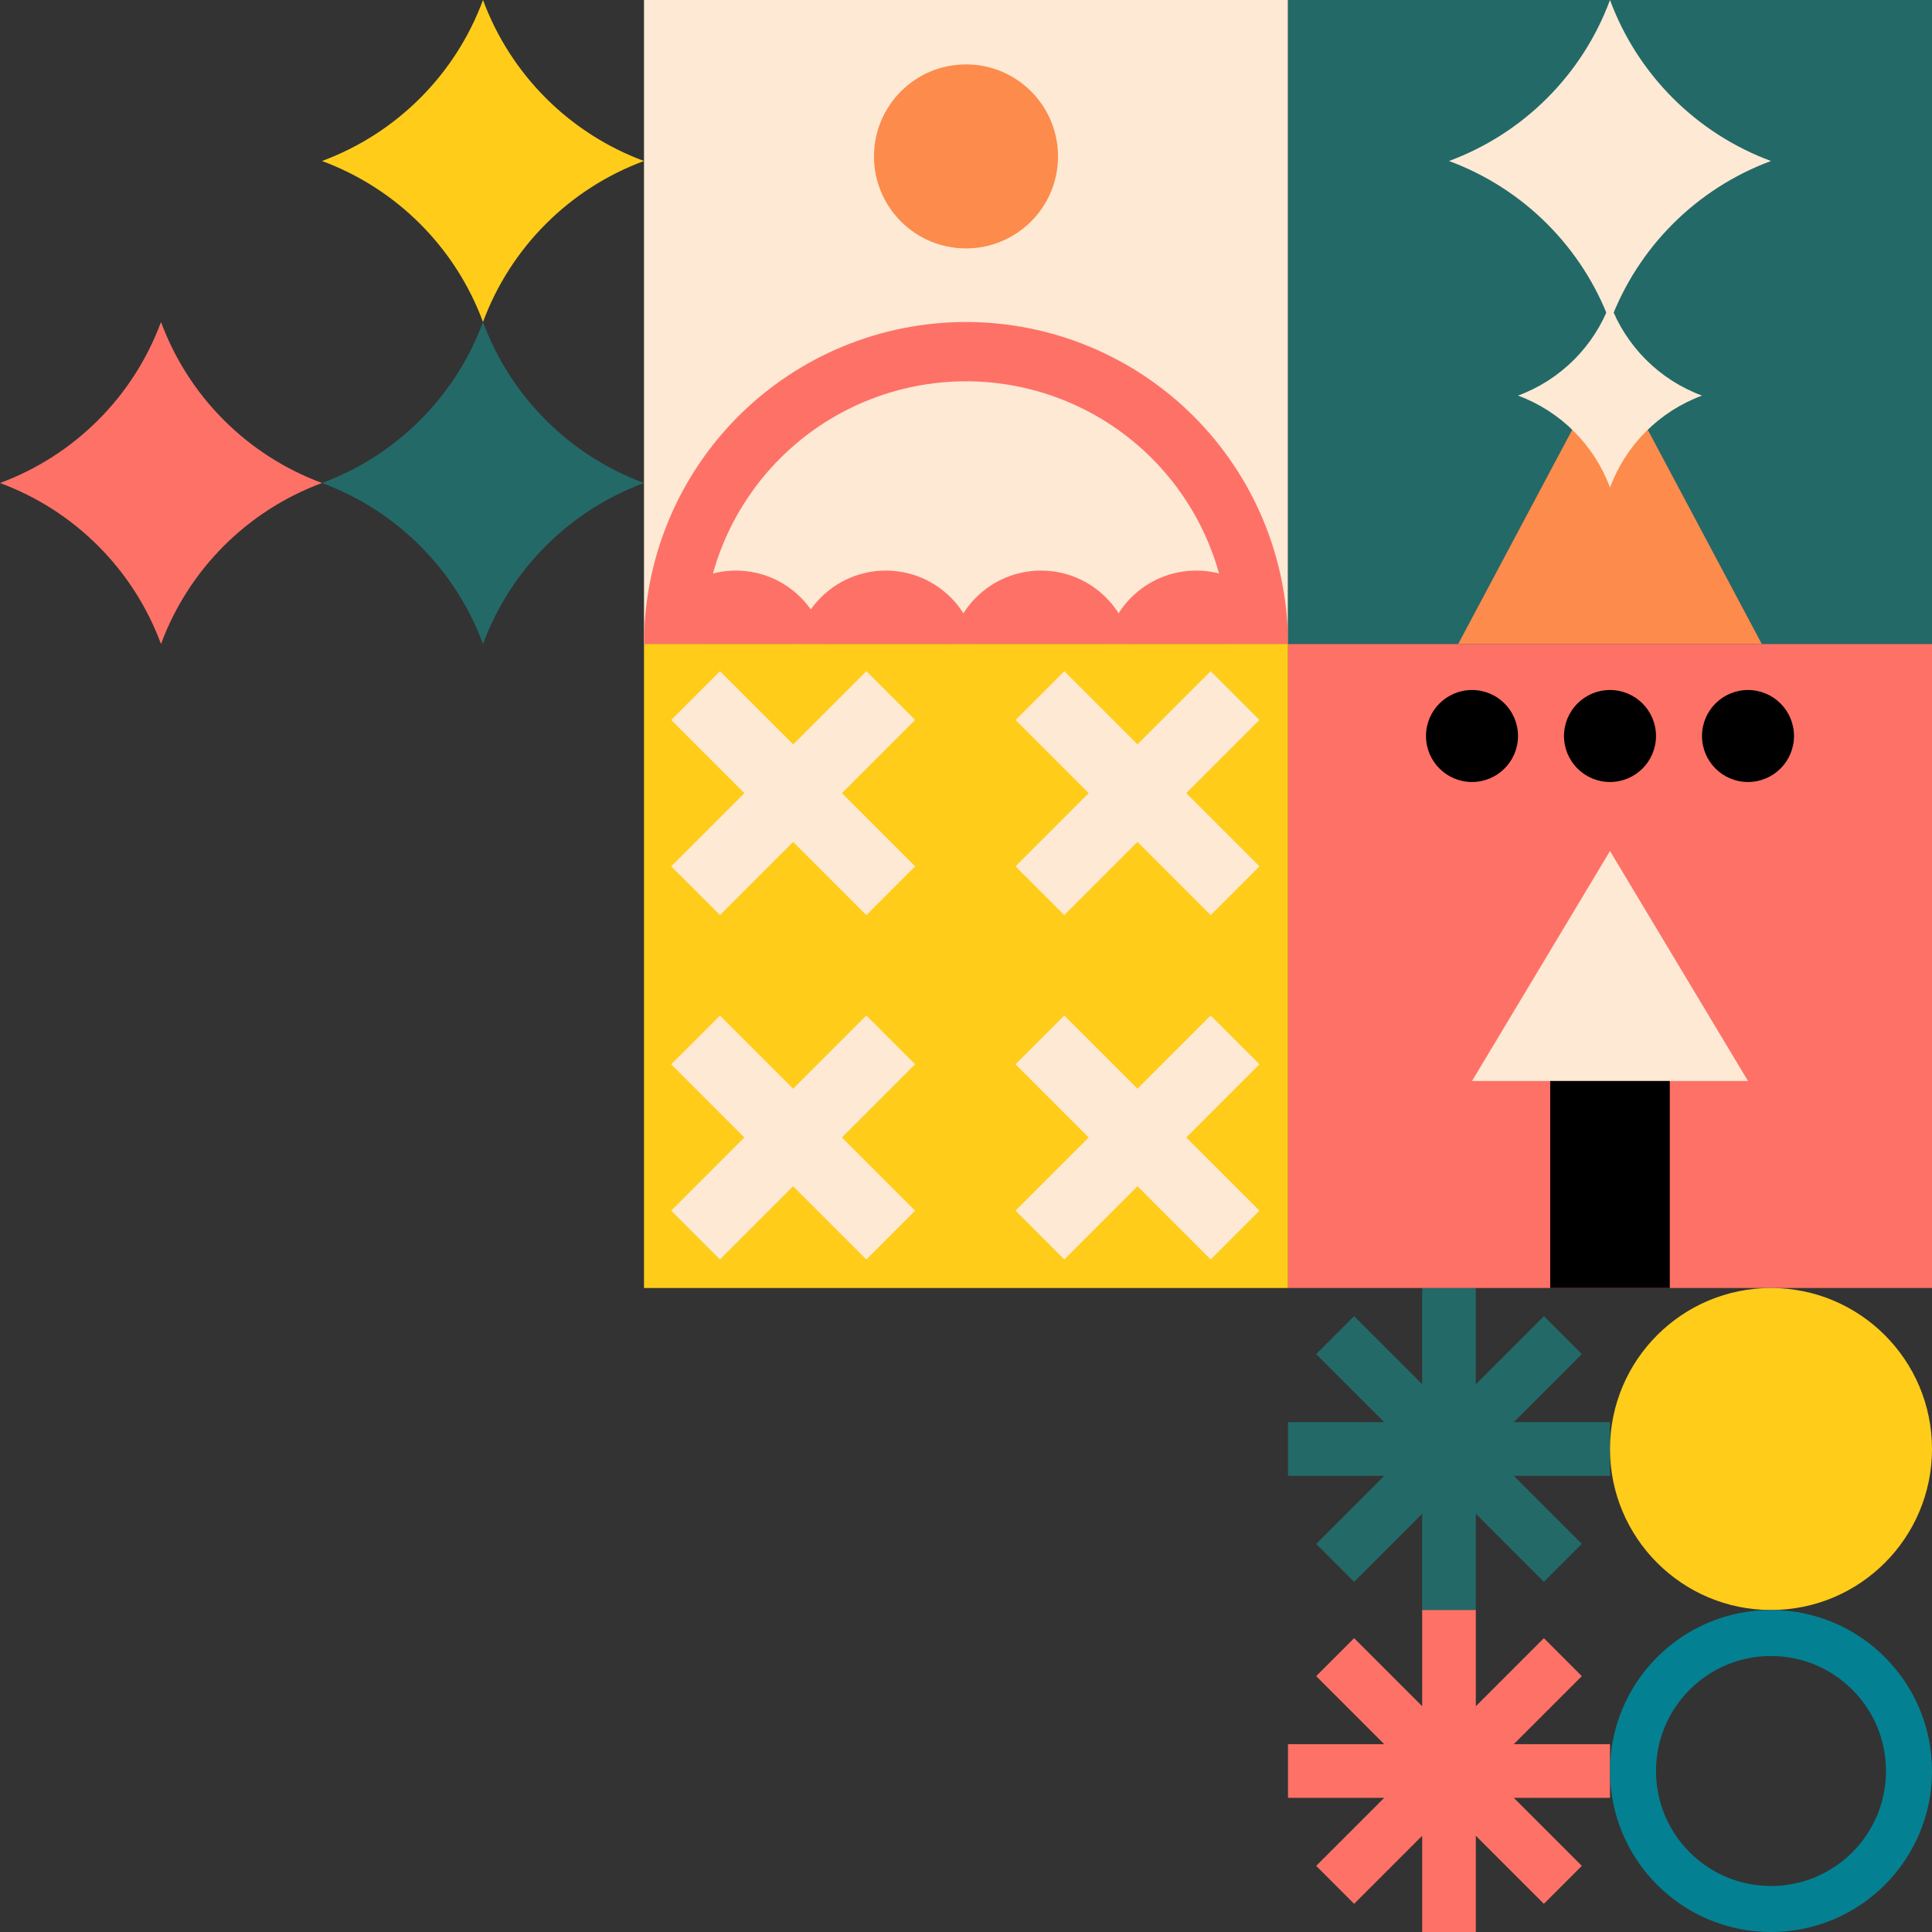 <svg width="420" height="420" viewBox="0 0 420 420" fill="none" xmlns="http://www.w3.org/2000/svg">
<rect x="0" y="0" width="420" height="420" fill="#333333" stroke="none"/>
<path d="M35 70C41 86.215 53.785 99 70 105C53.785 111 41 123.785 35 140C29 123.785 16.215 111 0 105C16.215 99 29 86.215 35 70Z" fill="#FE7167"/>
<path d="M105 70C111 86.215 123.785 99 140 105C123.785 111 111 123.785 105 140C99 123.785 86.215 111 70 105C86.215 99 99 86.215 105 70Z" fill="#236967"/>
<path d="M105 0C111 16.215 123.785 29 140 35C123.785 41 111 53.785 105 70C99 53.785 86.215 41 70 35C86.215 29 99 16.215 105 0Z" fill="#FFCC1A"/>
<path fill-rule="evenodd" clip-rule="evenodd" d="M320.833 350H309.166V329.084L294.377 343.873L286.127 335.624L300.917 320.834H280V309.167H300.917L286.125 294.376L294.375 286.126L309.166 300.917V280H320.833V300.918L335.625 286.126L343.875 294.376L329.083 309.167H350V320.834H329.083L343.873 335.624L335.623 343.873L320.833 329.083V350Z" fill="#236967"/>
<path fill-rule="evenodd" clip-rule="evenodd" d="M320.833 420H309.166V399.084L294.377 413.873L286.127 405.624L300.917 390.834H280V379.167H300.917L286.125 364.376L294.375 356.126L309.166 370.917V350H320.833V370.918L335.625 356.126L343.875 364.376L329.083 379.167H350V390.834H329.083L343.873 405.624L335.623 413.873L320.833 399.083V420Z" fill="#FE7167"/>
<g clip-path="url(#clip0)">
<rect width="140" height="140" transform="matrix(-1 0 0 1 280 0)" fill="#FDE9D4"/>
<circle r="19.96" transform="matrix(-1 0 0 1 260.04 144)" fill="#FE7167"/>
<circle r="19.96" transform="matrix(-1 0 0 1 226.305 144)" fill="#FE7167"/>
<circle r="19.96" transform="matrix(-1 0 0 1 192.57 144)" fill="#FE7167"/>
<circle r="19.96" transform="matrix(-1 0 0 1 159.959 144)" fill="#FE7167"/>
<path d="M280 140C280 121.435 272.625 103.63 259.497 90.502C246.37 77.375 228.565 70 210 70C191.435 70 173.63 77.375 160.503 90.502C147.375 103.63 140 121.435 140 140H152.892C152.892 124.854 158.908 110.328 169.618 99.618C180.328 88.908 194.854 82.891 210 82.891C225.146 82.891 239.672 88.908 250.382 99.618C261.092 110.328 267.108 124.854 267.108 140H280Z" fill="#FE7167"/>
<circle r="20" transform="matrix(-1 0 0 1 210 34)" fill="#FC8B4C"/>
</g>
<rect x="280" y="0" width="140" height="140" fill="#236967"/>
<path d="M350 78L383 140H317L350 78Z" fill="#FC8B4C"/>
<path d="M350 66C353.429 75.266 360.734 82.571 370 86C360.734 89.429 353.429 96.734 350 106C346.571 96.734 339.266 89.429 330 86C339.266 82.571 346.571 75.266 350 66Z" fill="#FDE9D4"/>
<path d="M350 0C356 16.215 368.785 29 385 35C368.785 41 356 53.785 350 70C344 53.785 331.215 41 315 35C331.215 29 344 16.215 350 0Z" fill="#FDE9D4"/>
<rect width="140" height="140" transform="matrix(1 0 0 -1 280 280)" fill="#FE7167"/>
<path d="M350 185L320 235H380L350 185Z" fill="#FDE9D4"/>
<rect width="26" height="45" transform="matrix(1 0 0 -1 337 280)" fill="black"/>
<circle r="10" transform="matrix(1 0 0 -1 350 160)" fill="black"/>
<circle r="10" transform="matrix(1 0 0 -1 380 160)" fill="black"/>
<circle r="10" transform="matrix(1 0 0 -1 320 160)" fill="black"/>
<rect x="140" y="140" width="140" height="140" fill="#FFCC1A"/>
<rect x="145.91" y="156.516" width="15" height="60" transform="rotate(-45 145.91 156.516)" fill="#FDE9D4"/>
<rect x="156.517" y="198.943" width="15" height="60" transform="rotate(-135 156.517 198.943)" fill="#FDE9D4"/>
<rect x="145.91" y="231.369" width="15" height="60" transform="rotate(-45 145.91 231.369)" fill="#FDE9D4"/>
<rect x="156.517" y="273.796" width="15" height="60" transform="rotate(-135 156.517 273.796)" fill="#FDE9D4"/>
<rect x="220.763" y="156.516" width="15" height="60" transform="rotate(-45 220.763 156.516)" fill="#FDE9D4"/>
<rect x="231.369" y="198.943" width="15" height="60" transform="rotate(-135 231.369 198.943)" fill="#FDE9D4"/>
<rect x="220.763" y="231.369" width="15" height="60" transform="rotate(-45 220.763 231.369)" fill="#FDE9D4"/>
<rect x="231.369" y="273.796" width="15" height="60" transform="rotate(-135 231.369 273.796)" fill="#FDE9D4"/>
<circle cx="385" cy="315" r="35" fill="#FFCC1A"/>
<circle cx="385" cy="385" r="30" stroke="#038192" stroke-width="10"/>
<defs>
<clipPath id="clip0">
<rect width="140" height="140" fill="white" transform="matrix(-1 0 0 1 280 0)"/>
</clipPath>
</defs>
</svg>
